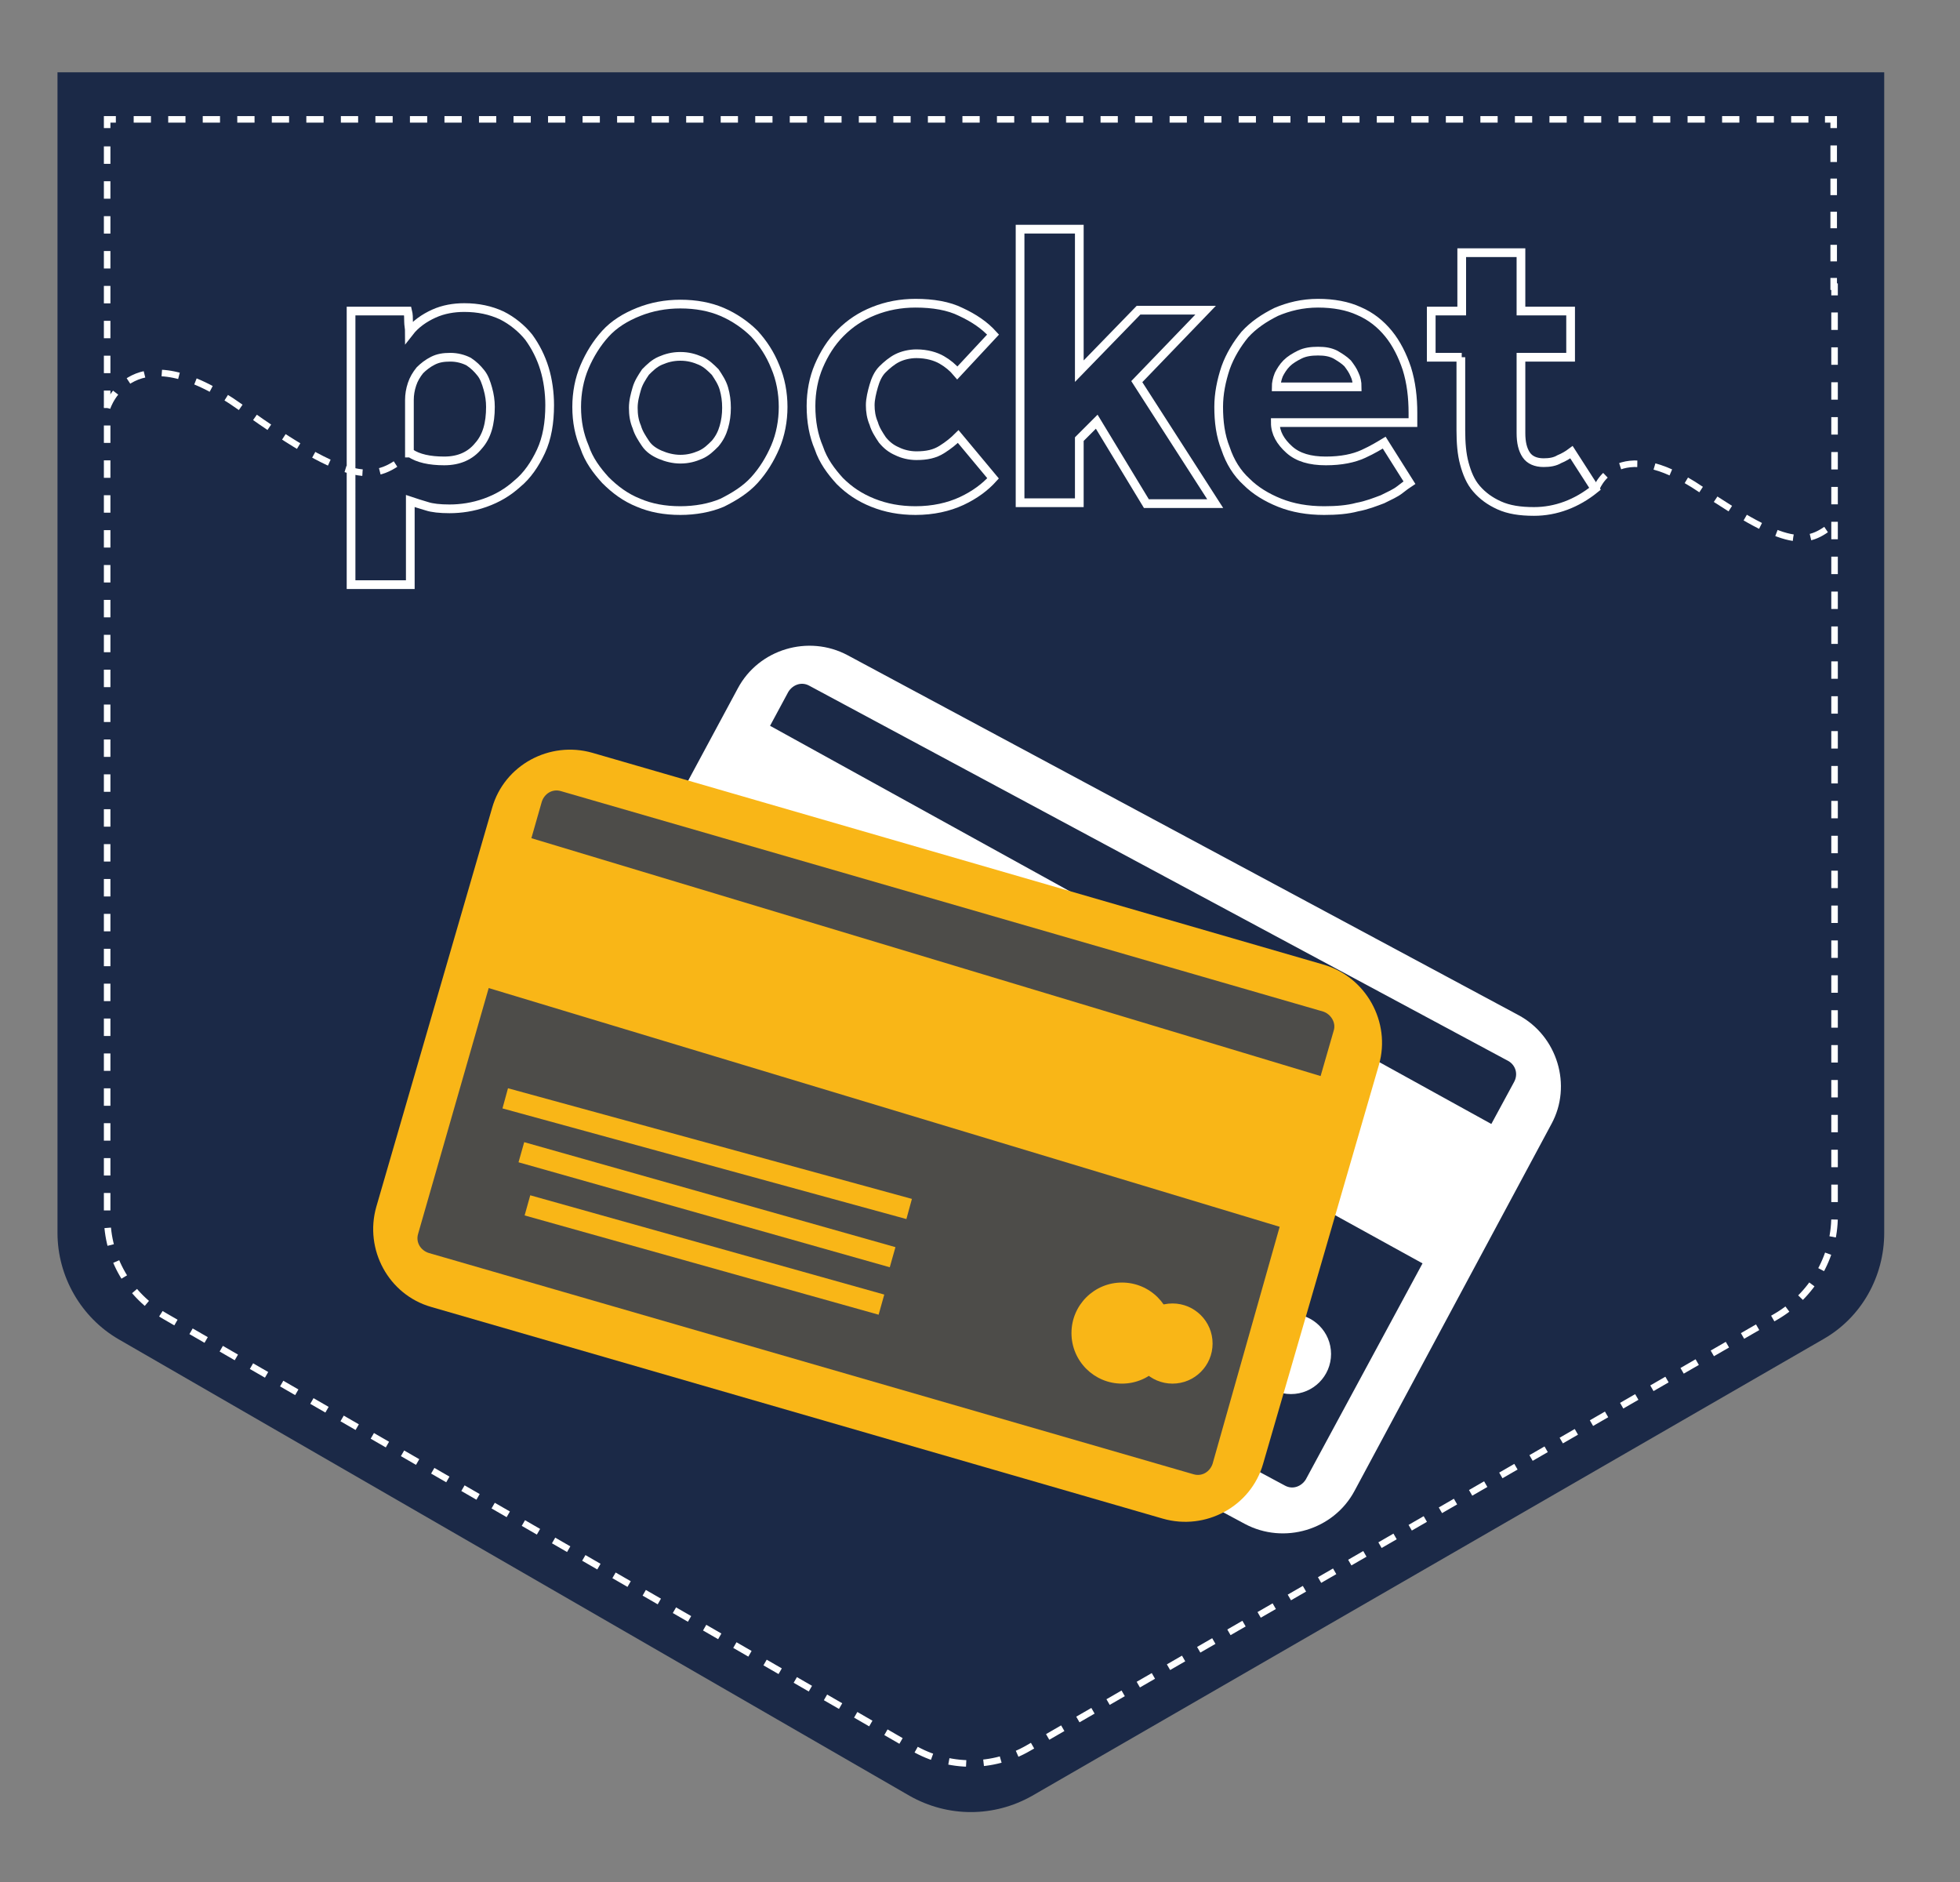 <?xml version="1.0" encoding="utf-8"?>
<!-- Generator: Adobe Illustrator 18.0.0, SVG Export Plug-In . SVG Version: 6.00 Build 0)  -->
<!DOCTYPE svg PUBLIC "-//W3C//DTD SVG 1.1//EN" "http://www.w3.org/Graphics/SVG/1.1/DTD/svg11.dtd">
<svg version="1.1" xmlns="http://www.w3.org/2000/svg" xmlns:xlink="http://www.w3.org/1999/xlink" x="0px" y="0px"
	 viewBox="0 0 225 216" enable-background="new 0 0 225 216" xml:space="preserve">
<rect x="0" y="0" width="225" height="216" fill="#808080" stroke="none"/>
<g id="Layer_2">
</g>
<g id="Layer_4">
</g>
<g id="Layer_5">
</g>
<g id="Layer_3">
</g>
<g id="Layer_6" display="none">
	<path display="inline" fill="#FBB617" d="M216.3,28.5V8.3H6.6v40.6l0,92.6c0,5,2.7,9.7,7,12.2l90.8,52.4c4.4,2.5,9.7,2.5,14.1,0
		l90.8-52.4c4.4-2.5,7-7.2,7-12.2L216.3,28.5L216.3,28.5z"/>
	<g display="inline">
		<g>
			<polyline fill="none" stroke="#FFFFFF" stroke-width="0.75" stroke-miterlimit="10" points="210.6,33.9 210.6,32.9 210.5,32.9 
				210.5,31.9 			"/>
			
				<line fill="none" stroke="#FFFFFF" stroke-width="0.75" stroke-miterlimit="10" stroke-dasharray="1.901,1.901" x1="210.5" y1="30" x2="210.5" y2="15.7"/>
			<polyline fill="none" stroke="#FFFFFF" stroke-width="0.75" stroke-miterlimit="10" points="210.5,14.7 210.5,13.7 209.5,13.7 
							"/>
			
				<line fill="none" stroke="#FFFFFF" stroke-width="0.75" stroke-miterlimit="10" stroke-dasharray="1.982,1.982" x1="207.6" y1="13.7" x2="14.3" y2="13.7"/>
			<polyline fill="none" stroke="#FFFFFF" stroke-width="0.75" stroke-miterlimit="10" points="13.3,13.7 12.3,13.7 12.3,14.7 			
				"/>
			<path fill="none" stroke="#FFFFFF" stroke-width="0.75" stroke-miterlimit="10" stroke-dasharray="2.002,2.002" d="M12.3,16.8
				v35.3l0,87.5c0,4.8,2.5,9.1,6.7,11.5l85.8,49.5c4.1,2.4,9.2,2.4,13.3,0l85.8-49.5c4.1-2.4,6.7-6.8,6.7-11.5l0-104.8"/>
		</g>
	</g>
	<path display="inline" fill="none" stroke="#FFFFFF" stroke-width="0.75" stroke-miterlimit="10" stroke-dasharray="2" d="
		M12.3,46.8c0,0,2.8-9,15.4,0s15.4,8.7,19.3,5.2"/>
	<path display="inline" fill="none" stroke="#FFFFFF" stroke-width="0.75" stroke-miterlimit="10" stroke-dasharray="2" d="
		M183.2,56.2c0,0,2.2-6.7,12.1,0s12.1,6.5,15.2,3.9"/>
	<g display="inline">
		<path fill="none" stroke="#FFFFFF" stroke-miterlimit="10" d="M40.3,35.7h6.5c0.1,0.4,0.1,0.8,0.1,1.2s0.1,0.8,0.1,1.2
			c0.7-0.9,1.7-1.6,2.8-2.1c1.1-0.5,2.3-0.7,3.5-0.7c1.6,0,3,0.3,4.3,0.9c1.2,0.6,2.3,1.5,3.1,2.5c0.8,1.1,1.4,2.3,1.8,3.6
			s0.6,2.8,0.6,4.2c0,2-0.3,3.8-1,5.3c-0.7,1.5-1.6,2.8-2.7,3.7c-1.1,1-2.3,1.7-3.7,2.2c-1.4,0.5-2.8,0.7-4.1,0.7
			c-1.1,0-2-0.1-2.6-0.3c-0.7-0.2-1.3-0.4-1.9-0.6v9.6h-6.8V35.7z M47.1,52c0.9,0.6,2.2,0.9,3.9,0.9c1.7,0,3-0.6,3.9-1.7
			c1-1.1,1.4-2.6,1.4-4.5c0-0.7-0.1-1.4-0.3-2.1c-0.2-0.7-0.4-1.3-0.8-1.8c-0.4-0.5-0.8-0.9-1.4-1.3c-0.6-0.3-1.3-0.5-2.1-0.5
			c-0.8,0-1.4,0.1-2,0.4c-0.6,0.3-1.1,0.7-1.5,1.1c-0.4,0.5-0.7,1-0.9,1.6c-0.2,0.6-0.3,1.2-0.3,1.8V52z"/>
		<path fill="none" stroke="#FFFFFF" stroke-miterlimit="10" d="M66.2,46.7c0-1.6,0.3-3.2,0.9-4.6c0.6-1.4,1.4-2.7,2.4-3.8
			c1-1.1,2.3-1.9,3.8-2.5c1.5-0.6,3.1-0.9,4.8-0.9c1.8,0,3.4,0.3,4.8,0.9c1.4,0.6,2.7,1.5,3.7,2.5c1,1.1,1.8,2.3,2.4,3.8
			c0.6,1.4,0.9,3,0.9,4.6c0,1.6-0.3,3.2-0.9,4.6c-0.6,1.4-1.4,2.7-2.4,3.8c-1,1.1-2.3,1.9-3.7,2.6c-1.4,0.6-3.1,0.9-4.8,0.9
			c-1.8,0-3.4-0.3-4.8-0.9c-1.5-0.6-2.7-1.5-3.8-2.6c-1-1.1-1.9-2.3-2.4-3.8C66.5,49.9,66.2,48.4,66.2,46.7z M78.1,52.7
			c0.9,0,1.6-0.2,2.3-0.5c0.7-0.3,1.2-0.8,1.7-1.3c0.5-0.6,0.8-1.2,1-1.9c0.2-0.7,0.3-1.4,0.3-2.2s-0.1-1.5-0.3-2.2
			c-0.2-0.7-0.6-1.3-1-1.9c-0.5-0.5-1-1-1.7-1.3c-0.7-0.3-1.4-0.5-2.3-0.5s-1.6,0.2-2.3,0.5c-0.7,0.3-1.2,0.8-1.7,1.3
			c-0.4,0.6-0.8,1.2-1,1.9c-0.2,0.7-0.4,1.4-0.4,2.2s0.1,1.5,0.4,2.2c0.2,0.7,0.6,1.3,1,1.9c0.4,0.6,1,1,1.7,1.3
			C76.5,52.5,77.3,52.7,78.1,52.7z"/>
		<path fill="none" stroke="#FFFFFF" stroke-miterlimit="10" d="M114,54.9c-0.9,1-2.1,1.9-3.6,2.6s-3.3,1.1-5.3,1.1
			c-1.8,0-3.4-0.3-4.9-0.9c-1.5-0.6-2.7-1.4-3.8-2.5c-1-1.1-1.9-2.3-2.4-3.8c-0.6-1.4-0.9-3-0.9-4.8c0-1.6,0.3-3.2,0.9-4.6
			c0.6-1.4,1.4-2.7,2.5-3.8c1.1-1.1,2.3-1.9,3.8-2.5c1.5-0.6,3.1-0.9,4.8-0.9c2,0,3.8,0.3,5.2,1c1.5,0.7,2.7,1.5,3.7,2.6l-4.1,4.4
			c-0.5-0.6-1.1-1.1-1.8-1.5c-0.7-0.4-1.7-0.7-2.9-0.7c-0.8,0-1.6,0.2-2.2,0.5c-0.6,0.3-1.2,0.8-1.7,1.3c-0.5,0.5-0.8,1.2-1,1.9
			c-0.2,0.7-0.4,1.5-0.4,2.2c0,0.7,0.1,1.4,0.4,2.1c0.2,0.7,0.6,1.3,1,1.9c0.5,0.6,1,1,1.7,1.3c0.6,0.3,1.4,0.5,2.2,0.5
			c1.2,0,2.1-0.2,2.9-0.7c0.8-0.5,1.4-1,1.9-1.5L114,54.9z"/>
		<path fill="none" stroke="#FFFFFF" stroke-miterlimit="10" d="M117.1,26.3h6.8v16.3l6.8-7h7.7l-7.9,8.2l9,14h-7.9l-5.7-9.4l-2,2
			v7.3h-6.8V26.3z"/>
		<path fill="none" stroke="#FFFFFF" stroke-miterlimit="10" d="M161.8,55.4c-0.3,0.2-0.6,0.4-1.1,0.8c-0.5,0.4-1.2,0.7-2,1.1
			c-0.8,0.3-1.8,0.7-2.9,0.9c-1.1,0.3-2.4,0.4-3.8,0.4c-1.9,0-3.6-0.3-5.1-0.9c-1.5-0.6-2.8-1.4-3.8-2.4c-1.1-1-1.9-2.3-2.4-3.8
			c-0.6-1.5-0.8-3.1-0.8-4.8c0-1.5,0.3-3,0.8-4.5c0.5-1.4,1.3-2.7,2.2-3.8c1-1.1,2.2-1.9,3.6-2.6c1.4-0.6,3-1,4.8-1
			c1.8,0,3.4,0.3,4.7,0.9c1.4,0.6,2.5,1.5,3.4,2.6c0.9,1.1,1.6,2.5,2.1,4c0.5,1.6,0.7,3.3,0.7,5.1v1.1h-15.8c0,1.2,0.6,2.2,1.6,3.1
			c1,0.9,2.4,1.3,4.2,1.3c1.8,0,3.2-0.3,4.3-0.8c1.1-0.5,1.9-1,2.4-1.3L161.8,55.4z M155.8,44.4c0-0.5-0.1-1-0.3-1.4
			c-0.2-0.5-0.5-0.9-0.8-1.3c-0.4-0.4-0.9-0.7-1.4-1c-0.6-0.3-1.2-0.4-2-0.4c-0.8,0-1.5,0.1-2.1,0.4c-0.6,0.3-1.1,0.6-1.5,1
			c-0.4,0.4-0.7,0.9-0.9,1.3c-0.2,0.5-0.3,1-0.3,1.4H155.8z"/>
		<path fill="none" stroke="#FFFFFF" stroke-miterlimit="10" d="M167.8,41h-3.5v-5.3h3.5V29h6.8v6.7h5.7V41h-5.7v8.7
			c0,1.1,0.2,1.9,0.6,2.5c0.4,0.6,1.1,0.9,2,0.9c0.7,0,1.3-0.1,1.8-0.4c0.5-0.2,1-0.5,1.4-0.8l2.7,4.2c-2.1,1.7-4.5,2.6-7,2.6
			c-1.6,0-2.9-0.2-4-0.7c-1.1-0.5-1.9-1.1-2.6-1.9c-0.7-0.8-1.1-1.8-1.4-2.9c-0.3-1.1-0.4-2.4-0.4-3.8V41z"/>
	</g>
	<path display="inline" fill="#FFFFFF" d="M85.7,88.4L85.7,88.4c-1.7,0-3.1-1.4-3.1-3.1V74.5c0-1.7,1.4-3.1,3.1-3.1h0
		c1.7,0,3.1,1.4,3.1,3.1v10.8C88.7,87.1,87.4,88.4,85.7,88.4z"/>
	<path display="inline" fill="#FFFFFF" d="M126.7,88.4L126.7,88.4c-1.7,0-3.1-1.4-3.1-3.1V74.5c0-1.7,1.4-3.1,3.1-3.1h0
		c1.7,0,3.1,1.4,3.1,3.1v10.8C129.7,87.1,128.3,88.4,126.7,88.4z"/>
	<rect x="89.7" y="102.2" display="inline" fill="#FFFFFF" width="13.1" height="13.1"/>
	<rect x="108.9" y="102.2" display="inline" fill="#FFFFFF" width="13.1" height="13.1"/>
	<rect x="128.5" y="102.2" display="inline" fill="#FFFFFF" width="13.1" height="13.1"/>
	<rect x="69.5" y="120.5" display="inline" fill="#FFFFFF" width="13.1" height="13.1"/>
	<rect x="89.7" y="120.5" display="inline" fill="#FFFFFF" width="13.1" height="13.1"/>
	<rect x="89.7" y="139.4" display="inline" fill="#FFFFFF" width="13.1" height="13.1"/>
	<rect x="69.5" y="139.4" display="inline" fill="#FFFFFF" width="13.1" height="13.1"/>
	<rect x="69.5" y="102.2" display="inline" fill="none" stroke="#FFFFFF" stroke-miterlimit="10" width="13.1" height="13.1"/>
	<circle display="inline" fill="none" stroke="#FFFFFF" stroke-width="5" stroke-miterlimit="10" cx="137.8" cy="148.5" r="24.7"/>
	<path display="inline" fill="#FFFFFF" d="M137.2,153L119,139.5v10.3l17.3,14.1c0.6,0.5,1.4,0.4,1.9-0.2l17.6-22.9l-6.2-5.4
		L137.2,153z"/>
	<path display="inline" fill="#FFFFFF" d="M148.8,80.8h-16.4v5.4c0,2.8-2.3,5-5,5h-1.5c-2.8,0-5-2.3-5-5v-5.4H91.1v5.4
		c0,2.8-2.3,5-5,5h-1.5c-2.8,0-5-2.3-5-5v-5.4H62.7c-2,0-3.6,1.6-3.6,3.6v74c0,2,1.6,3.6,3.6,3.6h43.2v-5.3H65.4V96.6h81.1v20.3h5.8
		V84.4C152.4,82.4,150.8,80.8,148.8,80.8z"/>
</g>
<g id="Layer_6_copy" display="none">
	<path display="inline" fill="#A4CE52" d="M216.3,28.5V8.3H6.6v40.6l0,92.6c0,5,2.7,9.7,7,12.2l90.8,52.4c4.4,2.5,9.7,2.5,14.1,0
		l90.8-52.4c4.4-2.5,7-7.2,7-12.2L216.3,28.5L216.3,28.5z"/>
	<g display="inline">
		<g>
			<polyline fill="none" stroke="#FFFFFF" stroke-width="0.75" stroke-miterlimit="10" points="210.6,33.9 210.6,32.9 210.5,32.9 
				210.5,31.9 			"/>
			
				<line fill="none" stroke="#FFFFFF" stroke-width="0.75" stroke-miterlimit="10" stroke-dasharray="1.901,1.901" x1="210.5" y1="30" x2="210.5" y2="15.7"/>
			<polyline fill="none" stroke="#FFFFFF" stroke-width="0.75" stroke-miterlimit="10" points="210.5,14.7 210.5,13.7 209.5,13.7 
							"/>
			
				<line fill="none" stroke="#FFFFFF" stroke-width="0.75" stroke-miterlimit="10" stroke-dasharray="1.982,1.982" x1="207.6" y1="13.7" x2="14.3" y2="13.7"/>
			<polyline fill="none" stroke="#FFFFFF" stroke-width="0.75" stroke-miterlimit="10" points="13.3,13.7 12.3,13.7 12.3,14.7 			
				"/>
			<path fill="none" stroke="#FFFFFF" stroke-width="0.75" stroke-miterlimit="10" stroke-dasharray="2.002,2.002" d="M12.3,16.8
				v35.3l0,87.5c0,4.8,2.5,9.1,6.7,11.5l85.8,49.5c4.1,2.4,9.2,2.4,13.3,0l85.8-49.5c4.1-2.4,6.7-6.8,6.7-11.5l0-104.8"/>
		</g>
	</g>
	<path display="inline" fill="none" stroke="#FFFFFF" stroke-width="0.75" stroke-miterlimit="10" stroke-dasharray="2" d="
		M12.3,46.8c0,0,2.8-9,15.4,0s15.4,8.7,19.3,5.2"/>
	<path display="inline" fill="none" stroke="#FFFFFF" stroke-width="0.75" stroke-miterlimit="10" stroke-dasharray="2" d="
		M183.2,56.2c0,0,2.2-6.7,12.1,0s12.1,6.5,15.2,3.9"/>
	<g display="inline">
		<path fill="none" stroke="#FFFFFF" stroke-miterlimit="10" d="M40.3,35.7h6.5c0.1,0.4,0.1,0.8,0.1,1.2s0.1,0.8,0.1,1.2
			c0.7-0.9,1.7-1.6,2.8-2.1c1.1-0.5,2.3-0.7,3.5-0.7c1.6,0,3,0.3,4.3,0.9c1.2,0.6,2.3,1.5,3.1,2.5c0.8,1.1,1.4,2.3,1.8,3.6
			s0.6,2.8,0.6,4.2c0,2-0.3,3.8-1,5.3c-0.7,1.5-1.6,2.8-2.7,3.7c-1.1,1-2.3,1.7-3.7,2.2c-1.4,0.5-2.8,0.7-4.1,0.7
			c-1.1,0-2-0.1-2.6-0.3c-0.7-0.2-1.3-0.4-1.9-0.6v9.6h-6.8V35.7z M47.1,52c0.9,0.6,2.2,0.9,3.9,0.9c1.7,0,3-0.6,3.9-1.7
			c1-1.1,1.4-2.6,1.4-4.5c0-0.7-0.1-1.4-0.3-2.1c-0.2-0.7-0.4-1.3-0.8-1.8c-0.4-0.5-0.8-0.9-1.4-1.3c-0.6-0.3-1.3-0.5-2.1-0.5
			c-0.8,0-1.4,0.1-2,0.4c-0.6,0.3-1.1,0.7-1.5,1.1c-0.4,0.5-0.7,1-0.9,1.6c-0.2,0.6-0.3,1.2-0.3,1.8V52z"/>
		<path fill="none" stroke="#FFFFFF" stroke-miterlimit="10" d="M66.2,46.7c0-1.6,0.3-3.2,0.9-4.6c0.6-1.4,1.4-2.7,2.4-3.8
			c1-1.1,2.3-1.9,3.8-2.5c1.5-0.6,3.1-0.9,4.8-0.9c1.8,0,3.4,0.3,4.8,0.9c1.4,0.6,2.7,1.5,3.7,2.5c1,1.1,1.8,2.3,2.4,3.8
			c0.6,1.4,0.9,3,0.9,4.6c0,1.6-0.3,3.2-0.9,4.6c-0.6,1.4-1.4,2.7-2.4,3.8c-1,1.1-2.3,1.9-3.7,2.6c-1.4,0.6-3.1,0.9-4.8,0.9
			c-1.8,0-3.4-0.3-4.8-0.9c-1.5-0.6-2.7-1.5-3.8-2.6c-1-1.1-1.9-2.3-2.4-3.8C66.5,49.9,66.2,48.4,66.2,46.7z M78.1,52.7
			c0.9,0,1.6-0.2,2.3-0.5c0.7-0.3,1.2-0.8,1.7-1.3c0.5-0.6,0.8-1.2,1-1.9c0.2-0.7,0.3-1.4,0.3-2.2s-0.1-1.5-0.3-2.2
			c-0.2-0.7-0.6-1.3-1-1.9c-0.5-0.5-1-1-1.7-1.3c-0.7-0.3-1.4-0.5-2.3-0.5s-1.6,0.2-2.3,0.5c-0.7,0.3-1.2,0.8-1.7,1.3
			c-0.4,0.6-0.8,1.2-1,1.9c-0.2,0.7-0.4,1.4-0.4,2.2s0.1,1.5,0.4,2.2c0.2,0.7,0.6,1.3,1,1.9c0.4,0.6,1,1,1.7,1.3
			C76.5,52.5,77.3,52.7,78.1,52.7z"/>
		<path fill="none" stroke="#FFFFFF" stroke-miterlimit="10" d="M114,54.9c-0.9,1-2.1,1.9-3.6,2.6s-3.3,1.1-5.3,1.1
			c-1.8,0-3.4-0.3-4.9-0.9c-1.5-0.6-2.7-1.4-3.8-2.5c-1-1.1-1.9-2.3-2.4-3.8c-0.6-1.4-0.9-3-0.9-4.8c0-1.6,0.3-3.2,0.9-4.6
			c0.6-1.4,1.4-2.7,2.5-3.8c1.1-1.1,2.3-1.9,3.8-2.5c1.5-0.6,3.1-0.9,4.8-0.9c2,0,3.8,0.3,5.2,1c1.5,0.7,2.7,1.5,3.7,2.6l-4.1,4.4
			c-0.5-0.6-1.1-1.1-1.8-1.5c-0.7-0.4-1.7-0.7-2.9-0.7c-0.8,0-1.6,0.2-2.2,0.5c-0.6,0.3-1.2,0.8-1.7,1.3c-0.5,0.5-0.8,1.2-1,1.9
			c-0.2,0.7-0.4,1.5-0.4,2.2c0,0.7,0.1,1.4,0.4,2.1c0.2,0.7,0.6,1.3,1,1.9c0.5,0.6,1,1,1.7,1.3c0.6,0.3,1.4,0.5,2.2,0.5
			c1.2,0,2.1-0.2,2.9-0.7c0.8-0.5,1.4-1,1.9-1.5L114,54.9z"/>
		<path fill="none" stroke="#FFFFFF" stroke-miterlimit="10" d="M117.1,26.3h6.8v16.3l6.8-7h7.7l-7.9,8.2l9,14h-7.9l-5.7-9.4l-2,2
			v7.3h-6.8V26.3z"/>
		<path fill="none" stroke="#FFFFFF" stroke-miterlimit="10" d="M161.8,55.4c-0.3,0.2-0.6,0.4-1.1,0.8c-0.5,0.4-1.2,0.7-2,1.1
			c-0.8,0.3-1.8,0.7-2.9,0.9c-1.1,0.3-2.4,0.4-3.8,0.4c-1.9,0-3.6-0.3-5.1-0.9c-1.5-0.6-2.8-1.4-3.8-2.4c-1.1-1-1.9-2.3-2.4-3.8
			c-0.6-1.5-0.8-3.1-0.8-4.8c0-1.5,0.3-3,0.8-4.5c0.5-1.4,1.3-2.7,2.2-3.8c1-1.1,2.2-1.9,3.6-2.6c1.4-0.6,3-1,4.8-1
			c1.8,0,3.4,0.3,4.7,0.9c1.4,0.6,2.5,1.5,3.4,2.6c0.9,1.1,1.6,2.5,2.1,4c0.5,1.6,0.7,3.3,0.7,5.1v1.1h-15.8c0,1.2,0.6,2.2,1.6,3.1
			c1,0.9,2.4,1.3,4.2,1.3c1.8,0,3.2-0.3,4.3-0.8c1.1-0.5,1.9-1,2.4-1.3L161.8,55.4z M155.8,44.4c0-0.5-0.1-1-0.3-1.4
			c-0.2-0.5-0.5-0.9-0.8-1.3c-0.4-0.4-0.9-0.7-1.4-1c-0.6-0.3-1.2-0.4-2-0.4c-0.8,0-1.5,0.1-2.1,0.4c-0.6,0.3-1.1,0.6-1.5,1
			c-0.4,0.4-0.7,0.9-0.9,1.3c-0.2,0.5-0.3,1-0.3,1.4H155.8z"/>
		<path fill="none" stroke="#FFFFFF" stroke-miterlimit="10" d="M167.8,41h-3.5v-5.3h3.5V29h6.8v6.7h5.7V41h-5.7v8.7
			c0,1.1,0.2,1.9,0.6,2.5c0.4,0.6,1.1,0.9,2,0.9c0.7,0,1.3-0.1,1.8-0.4c0.5-0.2,1-0.5,1.4-0.8l2.7,4.2c-2.1,1.7-4.5,2.6-7,2.6
			c-1.6,0-2.9-0.2-4-0.7c-1.1-0.5-1.9-1.1-2.6-1.9c-0.7-0.8-1.1-1.8-1.4-2.9c-0.3-1.1-0.4-2.4-0.4-3.8V41z"/>
	</g>
</g>
<g id="Layer_6_copy_2">
	<path fill="#1B2947" d="M216.3,28.5V8.3H6.6v40.6l0,92.6c0,5,2.7,9.7,7,12.2l90.8,52.4c4.4,2.5,9.7,2.5,14.1,0l90.8-52.4
		c4.4-2.5,7-7.2,7-12.2L216.3,28.5L216.3,28.5z"/>
	<g>
		<g>
			<polyline fill="none" stroke="#FFFFFF" stroke-width="0.75" stroke-miterlimit="10" points="210.6,33.9 210.6,32.9 210.5,32.9 
				210.5,31.9 			"/>
			
				<line fill="none" stroke="#FFFFFF" stroke-width="0.75" stroke-miterlimit="10" stroke-dasharray="1.901,1.901" x1="210.5" y1="30" x2="210.5" y2="15.7"/>
			<polyline fill="none" stroke="#FFFFFF" stroke-width="0.75" stroke-miterlimit="10" points="210.5,14.7 210.5,13.7 209.5,13.7 
							"/>
			
				<line fill="none" stroke="#FFFFFF" stroke-width="0.75" stroke-miterlimit="10" stroke-dasharray="1.982,1.982" x1="207.6" y1="13.7" x2="14.3" y2="13.7"/>
			<polyline fill="none" stroke="#FFFFFF" stroke-width="0.75" stroke-miterlimit="10" points="13.3,13.7 12.3,13.7 12.3,14.7 			
				"/>
			<path fill="none" stroke="#FFFFFF" stroke-width="0.75" stroke-miterlimit="10" stroke-dasharray="2.002,2.002" d="M12.3,16.8
				v35.3l0,87.5c0,4.8,2.5,9.1,6.7,11.5l85.8,49.5c4.1,2.4,9.2,2.4,13.3,0l85.8-49.5c4.1-2.4,6.7-6.8,6.7-11.5l0-104.8"/>
		</g>
	</g>
	<path fill="none" stroke="#FFFFFF" stroke-width="0.75" stroke-miterlimit="10" stroke-dasharray="2" d="M12.3,46.8
		c0,0,2.8-9,15.4,0s15.4,8.7,19.3,5.2"/>
	<path fill="none" stroke="#FFFFFF" stroke-width="0.75" stroke-miterlimit="10" stroke-dasharray="2" d="M183.2,56.2
		c0,0,2.2-6.7,12.1,0s12.1,6.5,15.2,3.9"/>
	<g>
		<path fill="none" stroke="#FFFFFF" stroke-miterlimit="10" d="M40.3,35.7h6.5c0.1,0.4,0.1,0.8,0.1,1.2s0.1,0.8,0.1,1.2
			c0.7-0.9,1.7-1.6,2.8-2.1c1.1-0.5,2.3-0.7,3.5-0.7c1.6,0,3,0.3,4.3,0.9c1.2,0.6,2.3,1.5,3.1,2.5c0.8,1.1,1.4,2.3,1.8,3.6
			s0.6,2.8,0.6,4.2c0,2-0.3,3.8-1,5.3c-0.7,1.5-1.6,2.8-2.7,3.7c-1.1,1-2.3,1.7-3.7,2.2c-1.4,0.5-2.8,0.7-4.1,0.7
			c-1.1,0-2-0.1-2.6-0.3c-0.7-0.2-1.3-0.4-1.9-0.6v9.6h-6.8V35.7z M47.1,52c0.9,0.6,2.2,0.9,3.9,0.9c1.7,0,3-0.6,3.9-1.7
			c1-1.1,1.4-2.6,1.4-4.5c0-0.7-0.1-1.4-0.3-2.1c-0.2-0.7-0.4-1.3-0.8-1.8c-0.4-0.5-0.8-0.9-1.4-1.3c-0.6-0.3-1.3-0.5-2.1-0.5
			c-0.8,0-1.4,0.1-2,0.4c-0.6,0.3-1.1,0.7-1.5,1.1c-0.4,0.5-0.7,1-0.9,1.6c-0.2,0.6-0.3,1.2-0.3,1.8V52z"/>
		<path fill="none" stroke="#FFFFFF" stroke-miterlimit="10" d="M66.2,46.7c0-1.6,0.3-3.2,0.9-4.6c0.6-1.4,1.4-2.7,2.4-3.8
			c1-1.1,2.3-1.9,3.8-2.5c1.5-0.6,3.1-0.9,4.8-0.9c1.8,0,3.4,0.3,4.8,0.9c1.4,0.6,2.7,1.5,3.7,2.5c1,1.1,1.8,2.3,2.4,3.8
			c0.6,1.4,0.9,3,0.9,4.6c0,1.6-0.3,3.2-0.9,4.6c-0.6,1.4-1.4,2.7-2.4,3.8c-1,1.1-2.3,1.9-3.7,2.6c-1.4,0.6-3.1,0.9-4.8,0.9
			c-1.8,0-3.4-0.3-4.8-0.9c-1.5-0.6-2.7-1.5-3.8-2.6c-1-1.1-1.9-2.3-2.4-3.8C66.5,49.9,66.2,48.4,66.2,46.7z M78.1,52.7
			c0.9,0,1.6-0.2,2.3-0.5c0.7-0.3,1.2-0.8,1.7-1.3c0.5-0.6,0.8-1.2,1-1.9c0.2-0.7,0.3-1.4,0.3-2.2s-0.1-1.5-0.3-2.2
			c-0.2-0.7-0.6-1.3-1-1.9c-0.5-0.5-1-1-1.7-1.3c-0.7-0.3-1.4-0.5-2.3-0.5s-1.6,0.2-2.3,0.5c-0.7,0.3-1.2,0.8-1.7,1.3
			c-0.4,0.6-0.8,1.2-1,1.9c-0.2,0.7-0.4,1.4-0.4,2.2s0.1,1.5,0.4,2.2c0.2,0.7,0.6,1.3,1,1.9c0.4,0.6,1,1,1.7,1.3
			C76.5,52.5,77.3,52.7,78.1,52.7z"/>
		<path fill="none" stroke="#FFFFFF" stroke-miterlimit="10" d="M114,54.9c-0.9,1-2.1,1.9-3.6,2.6s-3.3,1.1-5.3,1.1
			c-1.8,0-3.4-0.3-4.9-0.9c-1.5-0.6-2.7-1.4-3.8-2.5c-1-1.1-1.9-2.3-2.4-3.8c-0.6-1.4-0.9-3-0.9-4.8c0-1.6,0.3-3.2,0.9-4.6
			c0.6-1.4,1.4-2.7,2.5-3.8c1.1-1.1,2.3-1.9,3.8-2.5c1.5-0.6,3.1-0.9,4.8-0.9c2,0,3.8,0.3,5.2,1c1.5,0.7,2.7,1.5,3.7,2.6l-4.1,4.4
			c-0.5-0.6-1.1-1.1-1.8-1.5c-0.7-0.4-1.7-0.7-2.9-0.7c-0.8,0-1.6,0.2-2.2,0.5c-0.6,0.3-1.2,0.8-1.7,1.3c-0.5,0.5-0.8,1.2-1,1.9
			c-0.2,0.7-0.4,1.5-0.4,2.2c0,0.7,0.1,1.4,0.4,2.1c0.2,0.7,0.6,1.3,1,1.9c0.5,0.6,1,1,1.7,1.3c0.6,0.3,1.4,0.5,2.2,0.5
			c1.2,0,2.1-0.2,2.9-0.7c0.8-0.5,1.4-1,1.9-1.5L114,54.9z"/>
		<path fill="none" stroke="#FFFFFF" stroke-miterlimit="10" d="M117.1,26.3h6.8v16.3l6.8-7h7.7l-7.9,8.2l9,14h-7.9l-5.7-9.4l-2,2
			v7.3h-6.8V26.3z"/>
		<path fill="none" stroke="#FFFFFF" stroke-miterlimit="10" d="M161.8,55.4c-0.3,0.2-0.6,0.4-1.1,0.8c-0.5,0.4-1.2,0.7-2,1.1
			c-0.8,0.3-1.8,0.7-2.9,0.9c-1.1,0.3-2.4,0.4-3.8,0.4c-1.9,0-3.6-0.3-5.1-0.9c-1.5-0.6-2.8-1.4-3.8-2.4c-1.1-1-1.9-2.3-2.4-3.8
			c-0.6-1.5-0.8-3.1-0.8-4.8c0-1.5,0.3-3,0.8-4.5c0.5-1.4,1.3-2.7,2.2-3.8c1-1.1,2.2-1.9,3.6-2.6c1.4-0.6,3-1,4.8-1
			c1.8,0,3.4,0.3,4.7,0.9c1.4,0.6,2.5,1.5,3.4,2.6c0.9,1.1,1.6,2.5,2.1,4c0.5,1.6,0.7,3.3,0.7,5.1v1.1h-15.8c0,1.2,0.6,2.2,1.6,3.1
			c1,0.9,2.4,1.3,4.2,1.3c1.8,0,3.2-0.3,4.3-0.8c1.1-0.5,1.9-1,2.4-1.3L161.8,55.4z M155.8,44.4c0-0.5-0.1-1-0.3-1.4
			c-0.2-0.5-0.5-0.9-0.8-1.3c-0.4-0.4-0.9-0.7-1.4-1c-0.6-0.3-1.2-0.4-2-0.4c-0.8,0-1.5,0.1-2.1,0.4c-0.6,0.3-1.1,0.6-1.5,1
			c-0.4,0.4-0.7,0.9-0.9,1.3c-0.2,0.5-0.3,1-0.3,1.4H155.8z"/>
		<path fill="none" stroke="#FFFFFF" stroke-miterlimit="10" d="M167.8,41h-3.5v-5.3h3.5V29h6.8v6.7h5.7V41h-5.7v8.7
			c0,1.1,0.2,1.9,0.6,2.5c0.4,0.6,1.1,0.9,2,0.9c0.7,0,1.3-0.1,1.8-0.4c0.5-0.2,1-0.5,1.4-0.8l2.7,4.2c-2.1,1.7-4.5,2.6-7,2.6
			c-1.6,0-2.9-0.2-4-0.7c-1.1-0.5-1.9-1.1-2.6-1.9c-0.7-0.8-1.1-1.8-1.4-2.9c-0.3-1.1-0.4-2.4-0.4-3.8V41z"/>
	</g>
	<g>
		<path fill="#FFFFFF" d="M174.3,116.5l-77-41.3c-4.5-2.4-10.2-0.7-12.6,3.8L62.1,121c-2.4,4.5-0.7,10.2,3.8,12.6l77,41.3
			c4.5,2.4,10.2,0.7,12.6-3.8l22.6-42.1C180.5,124.6,178.8,118.9,174.3,116.5z M149.9,169.8c-0.5,0.8-1.5,1.2-2.4,0.7L67,127.4
			c-0.8-0.5-1.2-1.5-0.7-2.4l13.9-25.8l83.1,45.8L149.9,169.8z M173.8,124.2l-2.6,4.8L88.4,83.3l2.1-3.9c0.5-0.8,1.5-1.2,2.4-0.7
			l80.3,43.1C174,122.3,174.3,123.3,173.8,124.2z"/>
		<circle fill="#FFFFFF" cx="148.2" cy="155.4" r="4.6"/>
	</g>
	<g>
		
			<rect x="52.6" y="99.1" transform="matrix(0.96 0.281 -0.281 0.96 40.565 -23.142)" fill="#4D4C49" width="96.6" height="61.2"/>
		<g>
			<path fill="#F9B617" d="M151.9,110.7L68,86.4c-4.9-1.4-10.1,1.4-11.5,6.3l-13.3,45.8c-1.4,4.9,1.4,10.1,6.3,11.5l84,24.3
				c4.9,1.4,10.1-1.4,11.5-6.3l13.3-45.8C159.7,117.3,156.8,112.1,151.9,110.7z M139.2,168c-0.3,0.9-1.2,1.5-2.2,1.2l-87.8-25.4
				c-0.9-0.3-1.5-1.2-1.2-2.2l8.1-28.2l90.8,27.4L139.2,168z M153.1,118.3l-1.5,5.2L61,96.2l1.2-4.2c0.3-0.9,1.2-1.5,2.2-1.2
				l87.5,25.3C152.8,116.4,153.4,117.4,153.1,118.3z"/>
			
				<rect x="59.8" y="142.8" transform="matrix(0.963 0.27 -0.27 0.963 41.84 -16.477)" fill="#F9B617" width="42.2" height="2.4"/>
			
				<rect x="59.1" y="137.1" transform="matrix(0.962 0.272 -0.272 0.962 40.614 -16.878)" fill="#F9B617" width="44.3" height="2.4"/>
			
				<rect x="57.1" y="131.3" transform="matrix(0.964 0.264 -0.264 0.964 37.934 -16.747)" fill="#F9B617" width="48.1" height="2.4"/>
			<circle fill="#F9B617" cx="128.8" cy="153" r="5.8"/>
			<circle fill="#F9B617" cx="134.6" cy="154.2" r="4.6"/>
		</g>
	</g>
</g>
<g id="Layer_1">
</g>
<g id="Layer_7">
</g>
</svg>
